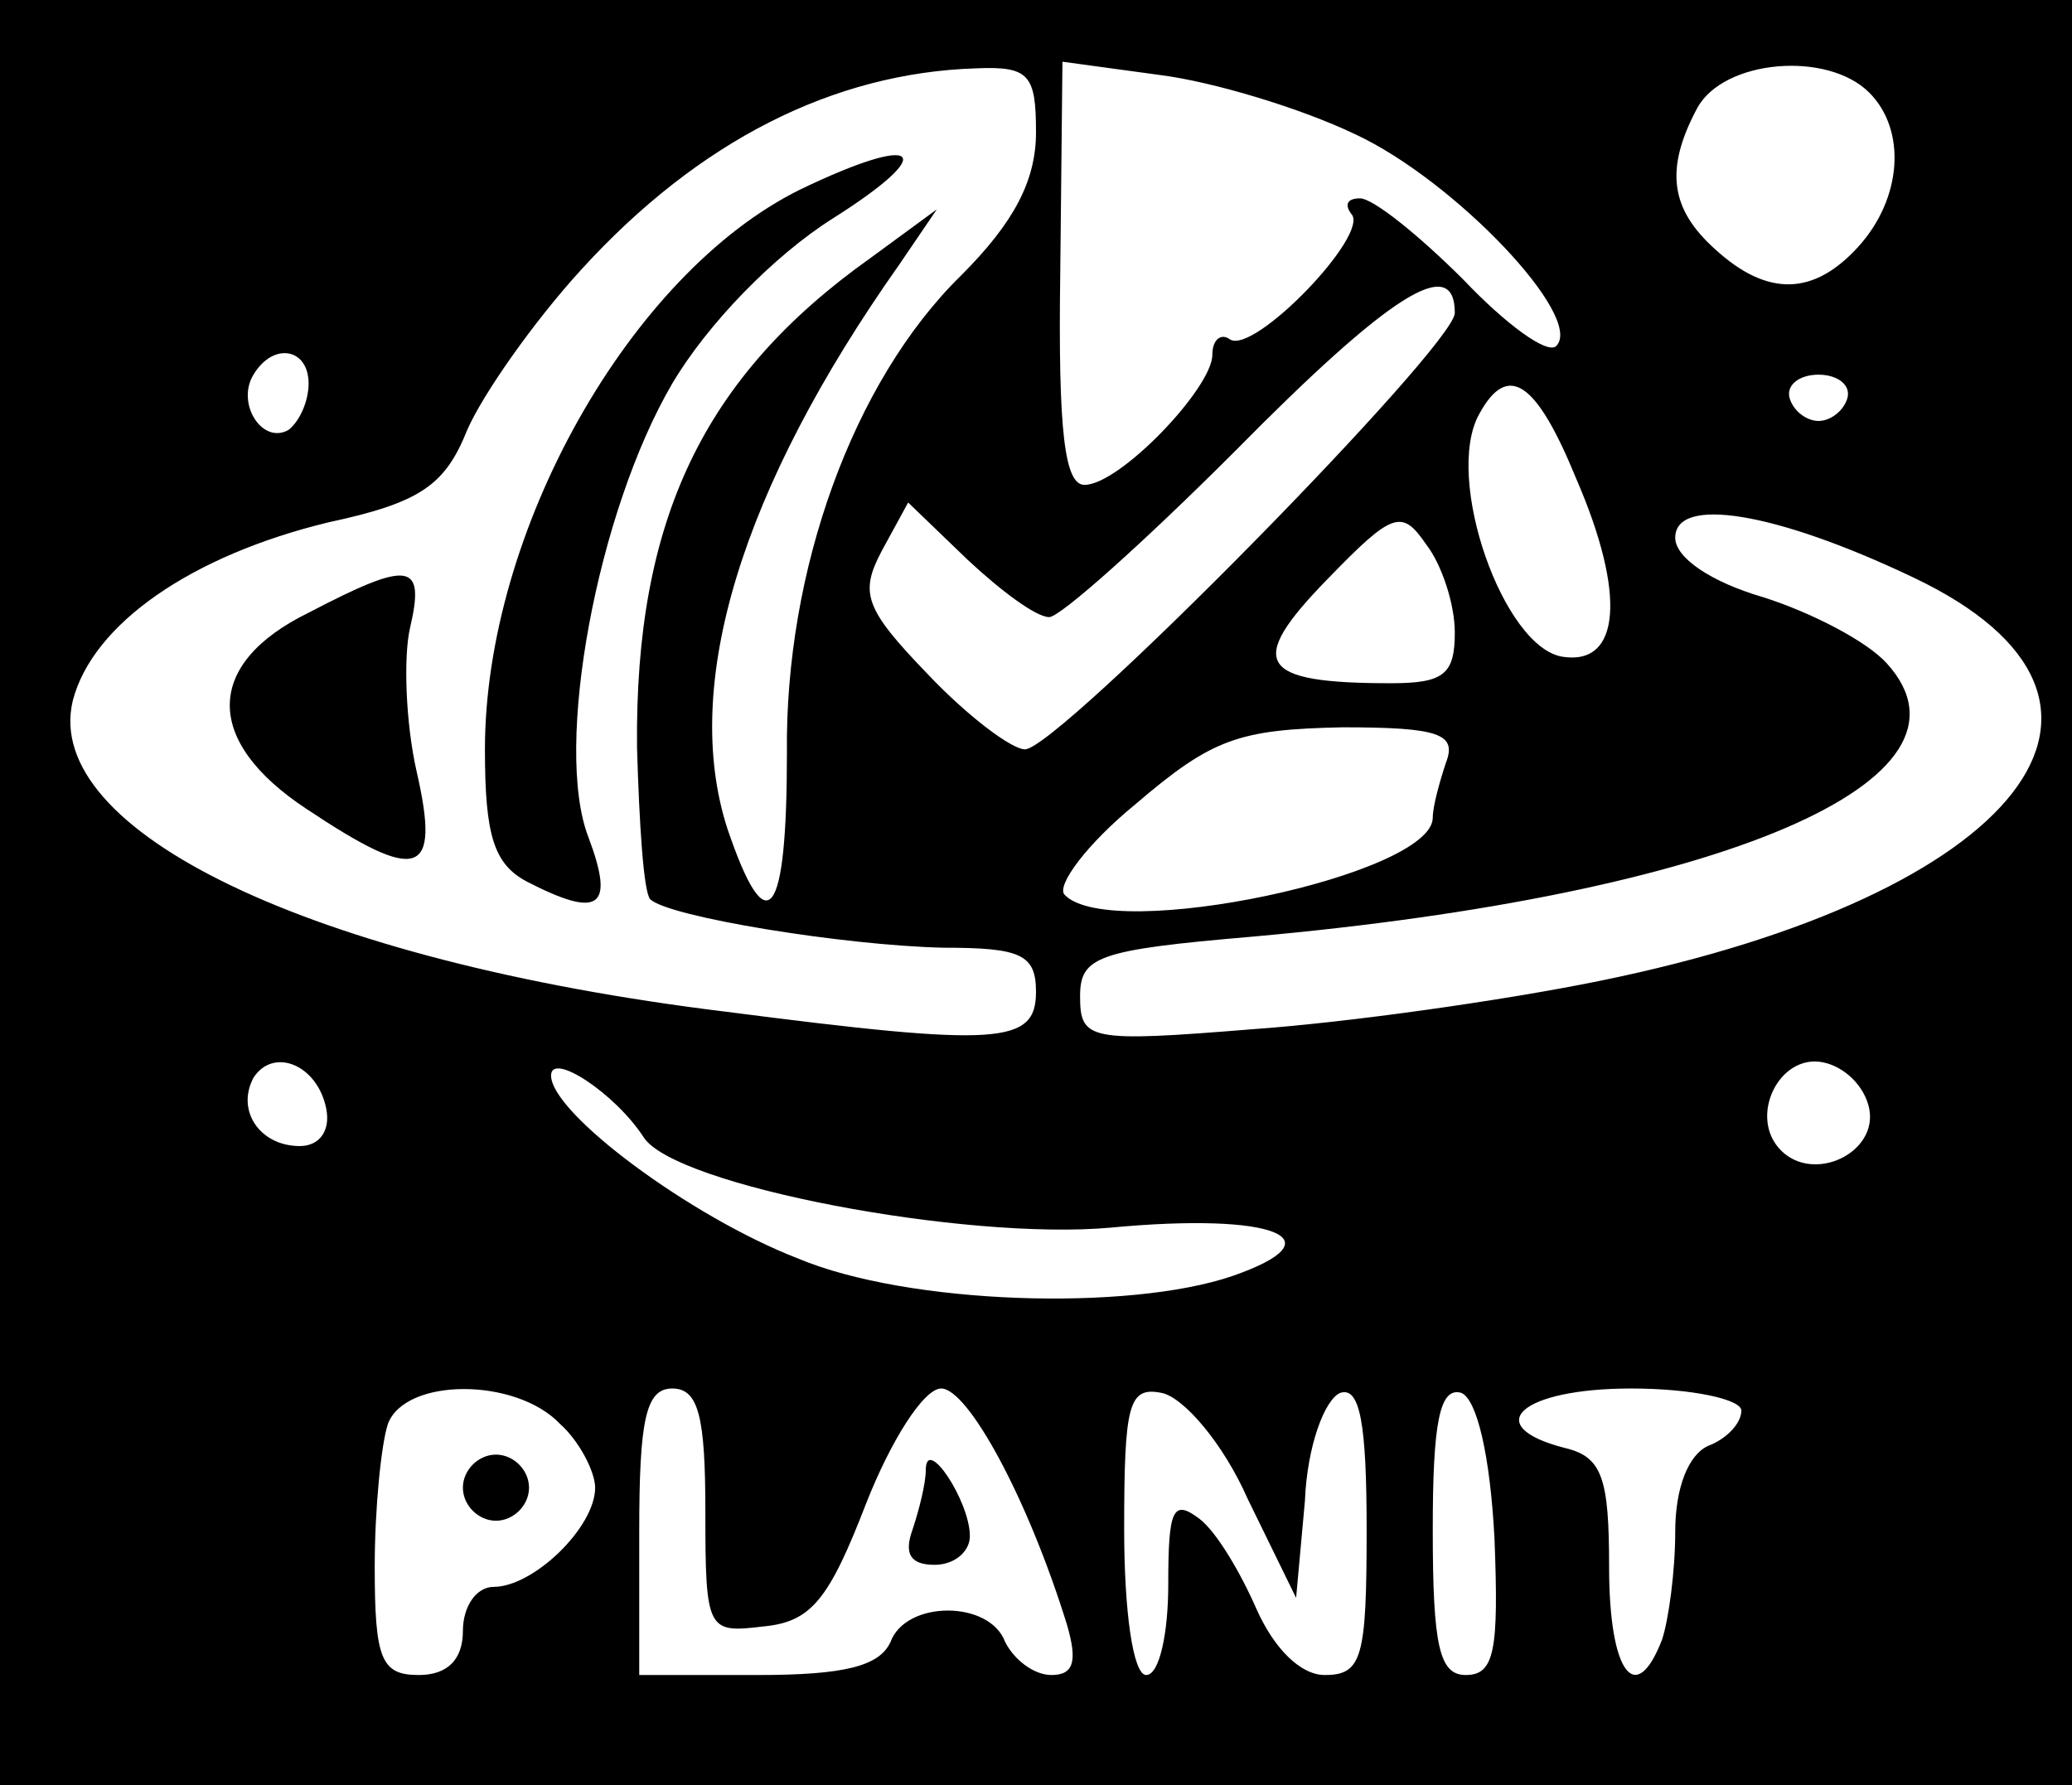 <?xml version="1.0" standalone="no"?>
<!DOCTYPE svg PUBLIC "-//W3C//DTD SVG 20010904//EN"
 "http://www.w3.org/TR/2001/REC-SVG-20010904/DTD/svg10.dtd">
<svg version="1.0" xmlns="http://www.w3.org/2000/svg"
 width="94pt" height="81pt" viewBox="0 0 94 81"
 preserveAspectRatio="xMidYMid meet">

<g transform="translate(0,81) scale(0.1,-0.1)"
fill="#000000" stroke="none">
<path d="M0 405 l0 -405 470 0 470 0 0 405 0 405 -470 0 -470 0 0 -405z m470
345 c0 -22 -10 -41 -34 -65 -49 -48 -80 -134 -79 -217 0 -75 -9 -87 -27 -34
-21 65 6 154 78 256 l17 25 -30 -22 c-76 -54 -107 -119 -106 -222 1 -35 3 -66
6 -69 8 -8 88 -21 133 -22 35 0 42 -3 42 -20 0 -24 -17 -25 -141 -9 -188 23
-310 82 -296 141 9 35 54 66 116 81 42 9 53 17 63 42 7 16 30 49 52 73 53 58
114 89 179 91 24 1 27 -3 27 -29z m145 -1 c45 -21 104 -83 91 -96 -4 -4 -23
10 -42 30 -20 20 -41 37 -47 37 -6 0 -7 -3 -4 -7 9 -9 -44 -64 -55 -57 -4 3
-8 0 -8 -7 0 -15 -42 -59 -58 -59 -9 0 -12 24 -11 96 l1 96 44 -6 c24 -3 64
-15 89 -27z m233 19 c17 -17 15 -48 -5 -70 -20 -22 -41 -23 -65 -1 -20 18 -23
36 -8 64 12 22 59 26 78 7z m-188 -100 c0 -15 -180 -198 -195 -198 -6 0 -26
15 -44 34 -29 30 -31 37 -21 56 l12 22 27 -26 c15 -14 31 -26 37 -26 5 0 43
34 84 75 71 72 100 90 100 63z m-520 -32 c0 -8 -4 -17 -9 -21 -12 -7 -24 12
-16 25 9 15 25 12 25 -4z m575 -43 c23 -53 20 -85 -6 -81 -27 4 -54 81 -38
110 13 24 26 15 44 -29z m123 36 c-2 -6 -8 -10 -13 -10 -5 0 -11 4 -13 10 -2
6 4 11 13 11 9 0 15 -5 13 -11z m-178 -106 c0 -19 -5 -23 -29 -23 -60 0 -66 9
-29 47 30 31 34 32 45 16 7 -9 13 -27 13 -40z m208 25 c118 -56 49 -144 -142
-183 -44 -9 -115 -19 -158 -22 -74 -6 -78 -5 -78 15 0 18 8 21 78 27 213 19
336 71 288 124 -9 10 -34 23 -56 30 -24 7 -40 18 -40 27 0 19 45 12 108 -18z
m-212 -84 c-3 -9 -6 -20 -6 -25 0 -26 -146 -57 -167 -35 -4 4 10 23 32 41 35
30 47 34 94 35 44 0 52 -3 47 -16z m-508 -157 c2 -10 -3 -17 -12 -17 -18 0
-29 16 -21 31 9 14 29 6 33 -14z m144 -13 c14 -22 146 -47 212 -41 74 7 104
-5 55 -22 -47 -16 -147 -13 -197 8 -49 19 -112 66 -112 83 0 11 29 -8 42 -28z
m556 13 c4 -20 -25 -34 -40 -19 -15 15 -1 44 19 40 10 -2 19 -11 21 -21z
m-594 -143 c9 -8 16 -22 16 -29 0 -18 -28 -45 -46 -45 -8 0 -14 -9 -14 -20 0
-13 -7 -20 -20 -20 -17 0 -20 7 -20 49 0 27 3 56 6 65 8 21 58 21 78 0z m66
-40 c0 -54 1 -55 26 -52 22 2 30 12 47 56 11 28 26 52 34 52 12 0 39 -49 57
-107 5 -17 3 -23 -7 -23 -8 0 -17 7 -21 15 -7 19 -45 19 -52 0 -5 -11 -21 -15
-60 -15 l-54 0 0 65 c0 51 3 65 15 65 12 0 15 -13 15 -56z m246 6 l22 -45 4
44 c1 25 9 46 16 49 9 3 12 -14 12 -62 0 -58 -2 -66 -19 -66 -11 0 -23 12 -31
30 -7 16 -18 35 -26 41 -12 9 -14 4 -14 -30 0 -22 -4 -41 -10 -41 -6 0 -10 29
-10 66 0 57 2 65 17 62 10 -2 28 -23 39 -48z m112 -18 c2 -51 0 -62 -13 -62
-12 0 -15 13 -15 66 0 48 3 65 13 62 7 -3 13 -28 15 -66z m112 58 c0 -6 -7
-13 -15 -16 -9 -4 -15 -19 -15 -39 0 -18 -3 -40 -6 -49 -12 -31 -24 -15 -24
33 0 40 -3 50 -20 54 -39 10 -20 27 30 27 28 0 50 -5 50 -10z"/>
<path d="M363 724 c-77 -38 -143 -155 -143 -254 0 -39 4 -52 19 -60 33 -17 40
-12 28 20 -16 41 4 148 38 206 16 27 46 58 73 75 49 31 39 39 -15 13z"/>
<path d="M140 532 c-47 -23 -48 -58 -1 -89 51 -34 61 -31 50 17 -5 22 -6 52
-3 65 7 30 0 31 -46 7z"/>
<path d="M210 135 c0 -8 7 -15 15 -15 8 0 15 7 15 15 0 8 -7 15 -15 15 -8 0
-15 -7 -15 -15z"/>
<path d="M420 143 c0 -6 -3 -18 -6 -27 -4 -11 -1 -16 10 -16 9 0 16 6 16 13 0
16 -20 46 -20 30z"/>
</g>
</svg>
